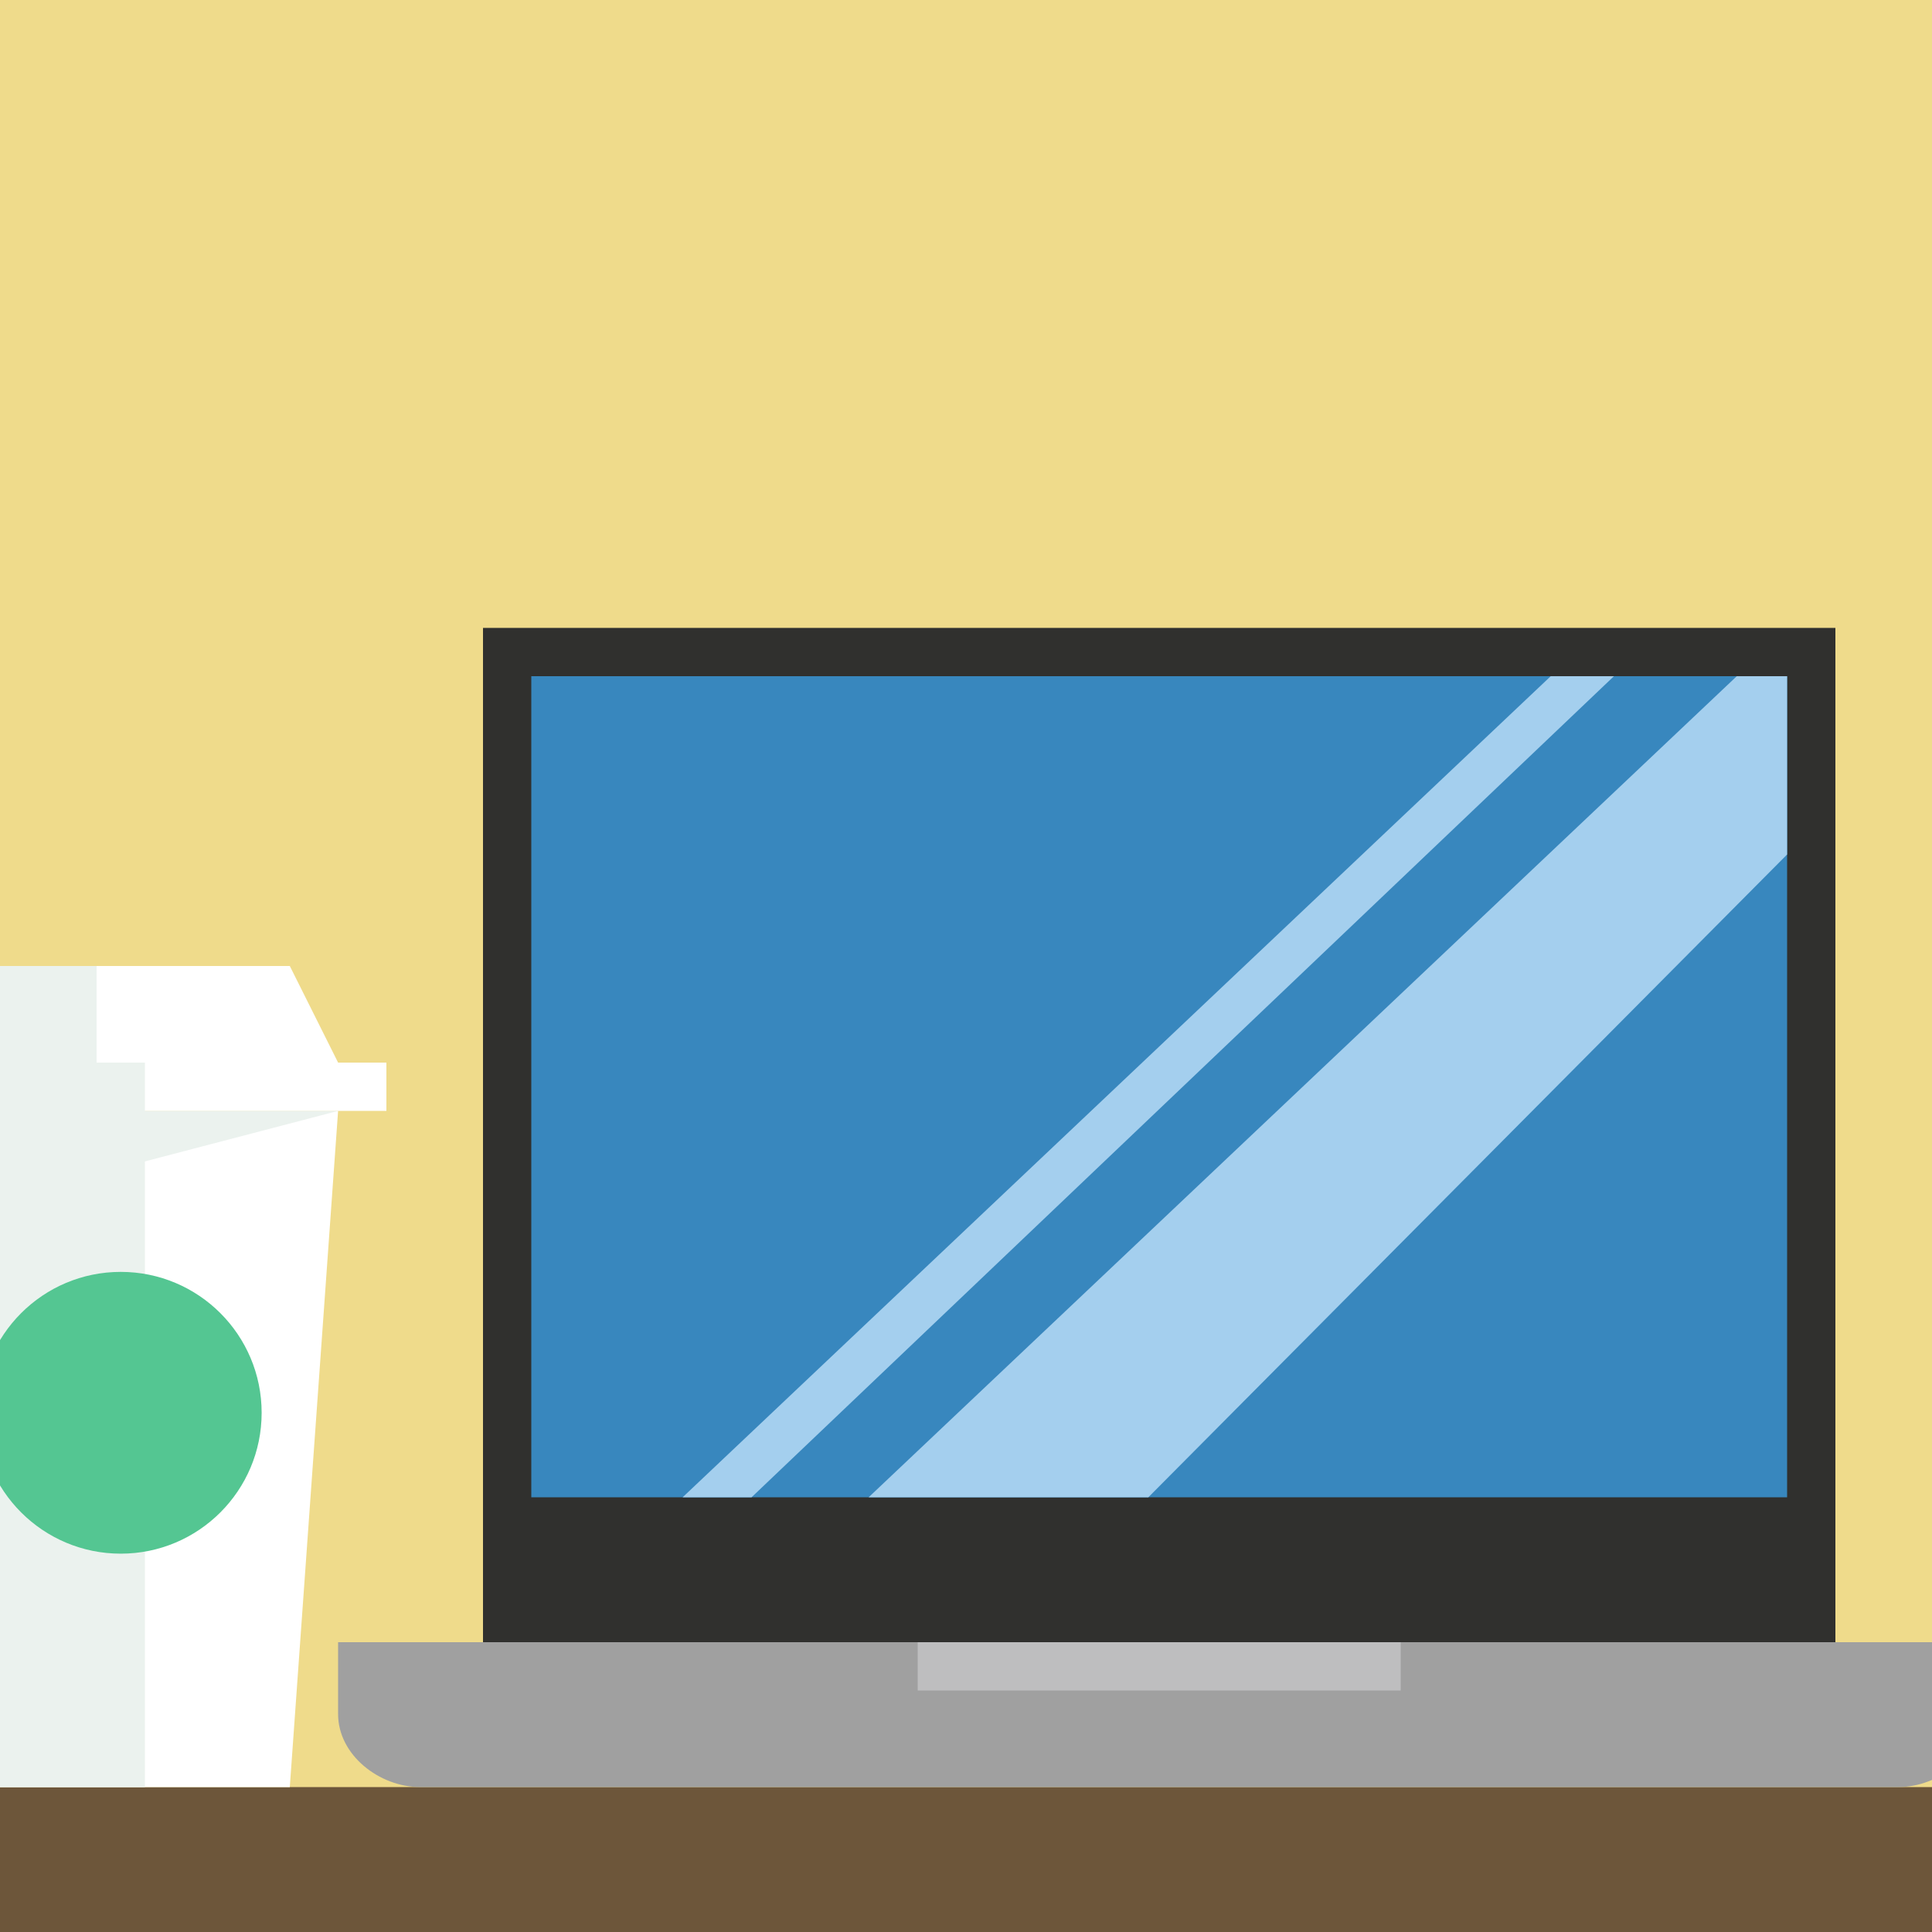 <?xml version="1.0" encoding="UTF-8" standalone="no"?>
<!-- Created with Inkscape (http://www.inkscape.org/) -->

<svg
   xmlns:dc="http://purl.org/dc/elements/1.1/"
   xmlns:cc="http://creativecommons.org/ns#"
   xmlns:rdf="http://www.w3.org/1999/02/22-rdf-syntax-ns#"
   xmlns:svg="http://www.w3.org/2000/svg"
   xmlns="http://www.w3.org/2000/svg"
   xmlns:xlink="http://www.w3.org/1999/xlink"
   version="1.1"
   width="32"
   height="32"
   viewBox="0 0 32 32"
   id="Calque_1"
   xml:space="preserve"><rect x="0" y="0" width="32" height="32" fill="#333333" stroke="none"/><defs
     id="defs9746" /><g
     transform="matrix(0.8,0,0,0.8,0,6.4)"
     id="g11398"><rect
       width="40"
       height="40"
       x="0"
       y="-8"
       id="rect9696"
       style="fill:#efdb8b" /><rect
       width="40"
       height="3"
       x="0"
       y="29"
       id="rect9698"
       style="fill:#6d563a" /><g
       transform="translate(0,-8)"
       id="g9700"><defs
         id="defs9702"><rect
           width="40"
           height="40"
           x="0"
           y="0"
           id="SVGID_3_" /></defs><clipPath
         id="SVGID_2_"><use
           id="use9706"
           style="overflow:visible"
           x="0"
           y="0"
           width="40"
           height="40"
           xlink:href="#SVGID_3_" /></clipPath><g
         clip-path="url(#SVGID_2_)"
         id="g9708"><rect
           width="28"
           height="21"
           x="10"
           y="13"
           id="rect9710"
           style="fill:#30302e" /><path
           d="M 41,35.489 C 41,36.336 40.146,37 39.298,37 H 8.702 C 7.854,37 7,36.336 7,35.489 V 34 h 34 v 1.489 z"
           id="path9712"
           style="fill:#a0a0a0" /><rect
           width="26"
           height="17"
           x="11"
           y="14"
           id="rect9714"
           style="fill:#3887be" /><polygon
           points="17.984,31 23.775,31 37,17.691 37,14 35.958,14 "
           id="polygon9716"
           style="fill:#a4cfee" /><polygon
           points="32.106,14 14.133,31 15.56,31 33.415,14 "
           id="polygon9718"
           style="fill:#a4cfee" /><rect
           width="10"
           height="1"
           x="19"
           y="34"
           id="rect9720"
           style="fill:#bebebf" /></g></g><g
       transform="translate(0,-8)"
       id="g9722"><defs
         id="defs9724"><rect
           width="40"
           height="40"
           x="0"
           y="0"
           id="SVGID_5_" /></defs><clipPath
         id="SVGID_4_"><use
           id="use9728"
           style="overflow:visible"
           x="0"
           y="0"
           width="40"
           height="40"
           xlink:href="#SVGID_5_" /></clipPath><g
         clip-path="url(#SVGID_4_)"
         id="g9730"><polygon
           points="-1,37 -2,23 7,23 6,37 "
           id="polygon9732"
           style="fill:#ffffff" /><rect
           width="11"
           height="1"
           x="-3"
           y="22"
           id="rect9734"
           style="fill:#ffffff" /><polygon
           points="-2,22 -1,20 6,20 7,22 "
           id="polygon9736"
           style="fill:#ffffff" /><polygon
           points="-1,20 2,20 2,22 3,22 3,37 -1,37 -2,23 -3,23 -3,22 -2,22 "
           id="polygon9738"
           style="fill:#ebf2ee" /><circle
           cx="2.5"
           cy="29.25"
           r="2.917"
           id="circle9740"
           style="fill:#54c692" /><polygon
           points="7,23 -1.835,25.31 -2,23 "
           id="polygon9742"
           style="fill:#ebf2ee" /></g></g></g></svg>